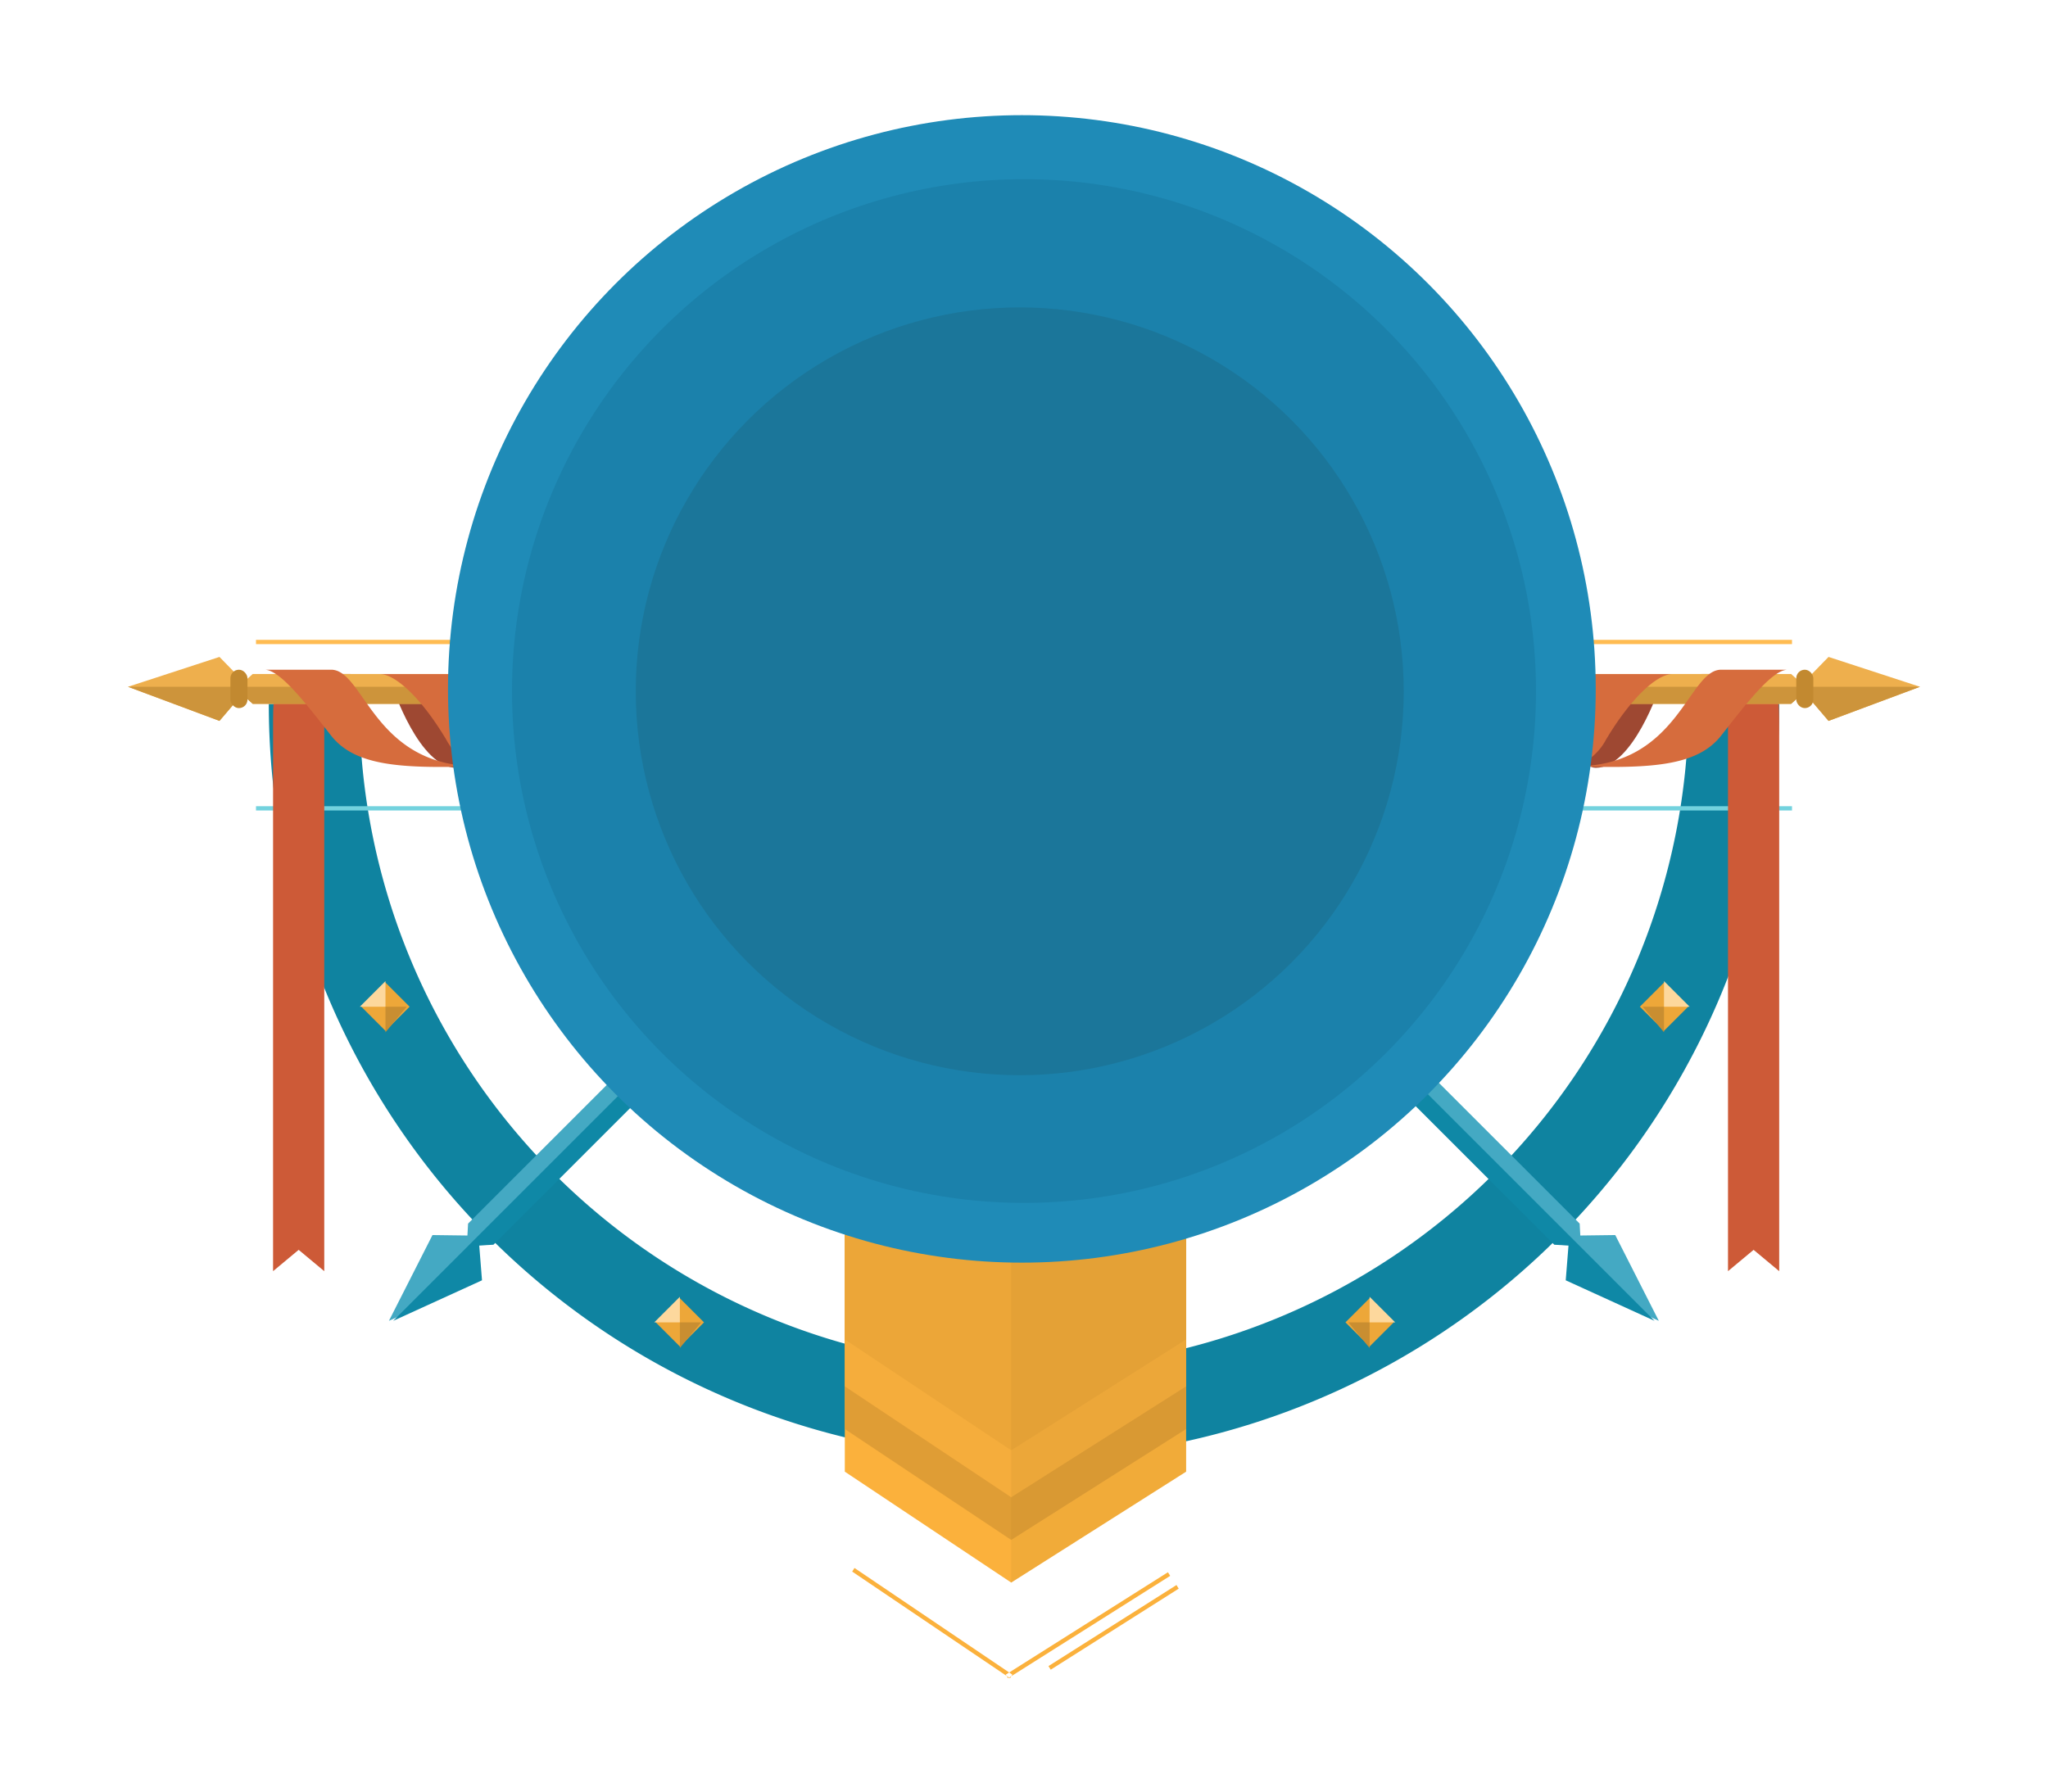 <svg id="Arrow_lent" data-name="Arrow &amp; lent" xmlns="http://www.w3.org/2000/svg" width="480" height="420" viewBox="0 0 480 420">
  <defs>
    <style>
      .cls-1 {
        fill: #0f83a0;
      }

      .cls-1, .cls-10, .cls-11, .cls-12, .cls-13, .cls-14, .cls-15, .cls-2, .cls-20, .cls-21, .cls-22, .cls-3, .cls-4, .cls-5, .cls-6, .cls-7, .cls-8, .cls-9 {
        fill-rule: evenodd;
      }

      .cls-2 {
        fill: #fbb13c;
      }

      .cls-3 {
        fill: #df9d35;
      }

      .cls-4 {
        fill: #f5ad3c;
      }

      .cls-5 {
        fill: #eca638;
      }

      .cls-6 {
        fill: #aa7725;
        opacity: 0.11;
      }

      .cls-7 {
        fill: #73d2de;
      }

      .cls-8 {
        fill: #ffbc52;
      }

      .cls-9 {
        fill: #cd5a37;
      }

      .cls-10 {
        fill: #9e4832;
      }

      .cls-11 {
        fill: #eeaf4d;
      }

      .cls-12 {
        fill: #cd943b;
      }

      .cls-13 {
        fill: #44a9c3;
      }

      .cls-14 {
        fill: #0f88a6;
      }

      .cls-15 {
        fill: #d66c3d;
      }

      .cls-16 {
        fill: #c28930;
      }

      .cls-17 {
        fill: #1f8bb7;
      }

      .cls-18 {
        fill: #1b81ab;
      }

      .cls-19 {
        fill: #1b769a;
      }

      .cls-20 {
        fill: #eda739;
      }

      .cls-21 {
        fill: #fdd89d;
      }

      .cls-22 {
        fill: #c98e31;
      }
    </style>
  </defs>
  <path id="Line" class="cls-1" d="M240,320.76A155.76,155.76,0,0,0,395.76,165H417a177,177,0,0,1-354,0H84.24A155.76,155.76,0,0,0,240,320.76Z"/>
  <path id="Lent" class="cls-2" d="M198,246h80v99l-41,26-39-26V246Z"/>
  <path id="Lent-2" data-name="Lent" class="cls-3" d="M198,236h80v99l-41,26-39-26V236Z"/>
  <path id="Lent-3" data-name="Lent" class="cls-4" d="M198,226h80v99l-41,26-39-26V226Z"/>
  <path id="Lent-4" data-name="Lent" class="cls-5" d="M198,215h80v99l-41,26-39-26V215Z"/>
  <path id="Lent-5" data-name="Lent" class="cls-6" d="M237,246h41v99l-41,26V246Z"/>
  <path id="Line-2" data-name="Line" class="cls-7" d="M60,190v-1H420v1H60Z"/>
  <path id="Line-3" data-name="Line" class="cls-8" d="M60,151v-1H420v1H60Z"/>
  <path id="Line-4" data-name="Line" class="cls-2" d="M199.732,368.423l0.535-.846,37,25-0.535.846Zm74.534,1-0.533-.846-38,24,0.534,0.846Z"/>
  <path id="Line-5" data-name="Line" class="cls-2" d="M246.263,391.425l-0.527-.85,30-19,0.527,0.85Z"/>
  <path id="Lent-6" data-name="Lent" class="cls-9" d="M82,158c-18,0-18-.5-18,13V298l6-5,6,5V165S85.5,158,82,158Z"/>
  <path id="Lent-7" data-name="Lent" class="cls-9" d="M399,158c18,0,18-.5,18,13V298l-6-5-6,5V165S395.5,158,399,158Z"/>
  <path id="Lent-8" data-name="Lent" class="cls-10" d="M374,180c-6,0-5-19-5-19h20S382.75,180,374,180Z"/>
  <path id="Lent-9" data-name="Lent" class="cls-10" d="M107,180c6,0,5-19,5-19H92S98.251,180,107,180Z"/>
  <path id="Arrow" class="cls-11" d="M428.561,169l-5.735-6.726L419.791,165H59.234l-2.484-2.23L51.438,169,30,161l21.439-7,5.717,5.866L59.234,158H419.791l2.6,2.333L428.561,154,450,161Z"/>
  <path id="Arrow-2" data-name="Arrow" class="cls-12" d="M428.561,169l-5.735-6.726L419.791,165H59.234l-2.484-2.23L51.438,169,30,161H450Z"/>
  <path id="Arrow-3" data-name="Arrow" class="cls-13" d="M238.725,167.725L114.654,291.8l-3.333.179,0.649,8.162-20.817,9.5,10.21-20.109,8.191,0.106,0.15-2.79L234.275,162.275C233.981,162.569,238.753,167.7,238.725,167.725Z"/>
  <path id="Arrow-4" data-name="Arrow" class="cls-14" d="M239.725,167.725L115.654,291.8l-3.333.179,0.649,8.162-20.817,9.5L110.892,290.9s62.7-62.7,126.5-126.5C239.138,164.654,240.01,167.44,239.725,167.725Z"/>
  <path id="Arrow-5" data-name="Arrow" class="cls-13" d="M241.213,167.725L365.284,291.8l3.333,0.179-0.649,8.162,20.816,9.5-10.21-20.109-8.19.106-0.151-2.79L245.663,162.275C245.957,162.569,241.185,167.7,241.213,167.725Z"/>
  <path id="Arrow-6" data-name="Arrow" class="cls-14" d="M240.213,167.725L364.284,291.8l3.333,0.179-0.649,8.162,20.816,9.5L369.045,290.9l-126.5-126.5C240.8,164.654,239.928,167.44,240.213,167.725Z"/>
  <path id="Lent-10" data-name="Lent" class="cls-15" d="M403.4,172.442c-5.665,7.226-16.613,7.72-34.252,7.208-5.41,1.884-13.642,1.354-28.149,1.028,23.4,0,25.481-22.649,33.28-22.649H391.96c-3.641,0-9.812,5.7-15.6,15.443a12.967,12.967,0,0,1-7.2,6.176C393.523,179.6,395.608,157,403.4,157H419C415.36,157,409.25,164.979,403.4,172.442Z"/>
  <path id="Lent-11" data-name="Lent" class="cls-15" d="M77.6,172.442c5.664,7.226,16.613,7.72,34.252,7.208,5.41,1.884,13.642,1.354,28.149,1.028-23.4,0-25.481-22.649-33.28-22.649H89.04c3.641,0,9.812,5.7,15.6,15.443a12.967,12.967,0,0,0,7.2,6.176C87.477,179.6,85.392,157,77.6,157H62C65.64,157,71.75,164.979,77.6,172.442Z"/>
  <rect id="Rounded_Rectangle_1" data-name="Rounded Rectangle 1" class="cls-16" x="421" y="157" width="4" height="9" rx="2" ry="2"/>
  <rect id="Rounded_Rectangle_1_copy" data-name="Rounded Rectangle 1 copy" class="cls-16" x="54" y="157" width="4" height="9" rx="2" ry="2"/>
  <circle id="Eclipse" class="cls-17" cx="239.5" cy="161.5" r="134.5"/>
  <circle id="Eclipse-2" data-name="Eclipse" class="cls-18" cx="240" cy="162" r="120"/>
  <circle id="Eclipse-3" data-name="Eclipse" class="cls-19" cx="239" cy="162.063" r="90"/>
  <path class="cls-20" d="M390,230.343L395.657,236,390,241.657,384.343,236Z"/>
  <path class="cls-21" d="M390,230v6h6Z"/>
  <path class="cls-22" d="M385,236h5v6Z"/>
  <path class="cls-20" d="M321,304.343L326.657,310,321,315.657,315.343,310Z"/>
  <path class="cls-21" d="M321,304v6h6Z"/>
  <path class="cls-22" d="M316,310h5v6Z"/>
  <path class="cls-20" d="M90.344,230.343L84.687,236l5.657,5.657L96,236Z"/>
  <path class="cls-21" d="M90.344,230v6h-6Z"/>
  <path class="cls-22" d="M95.344,236h-5v6Z"/>
  <path class="cls-20" d="M159.344,304.343L153.687,310l5.657,5.657L165,310Z"/>
  <path class="cls-21" d="M159.344,304v6h-6Z"/>
  <path class="cls-22" d="M164.344,310h-5v6Z"/>
</svg>
